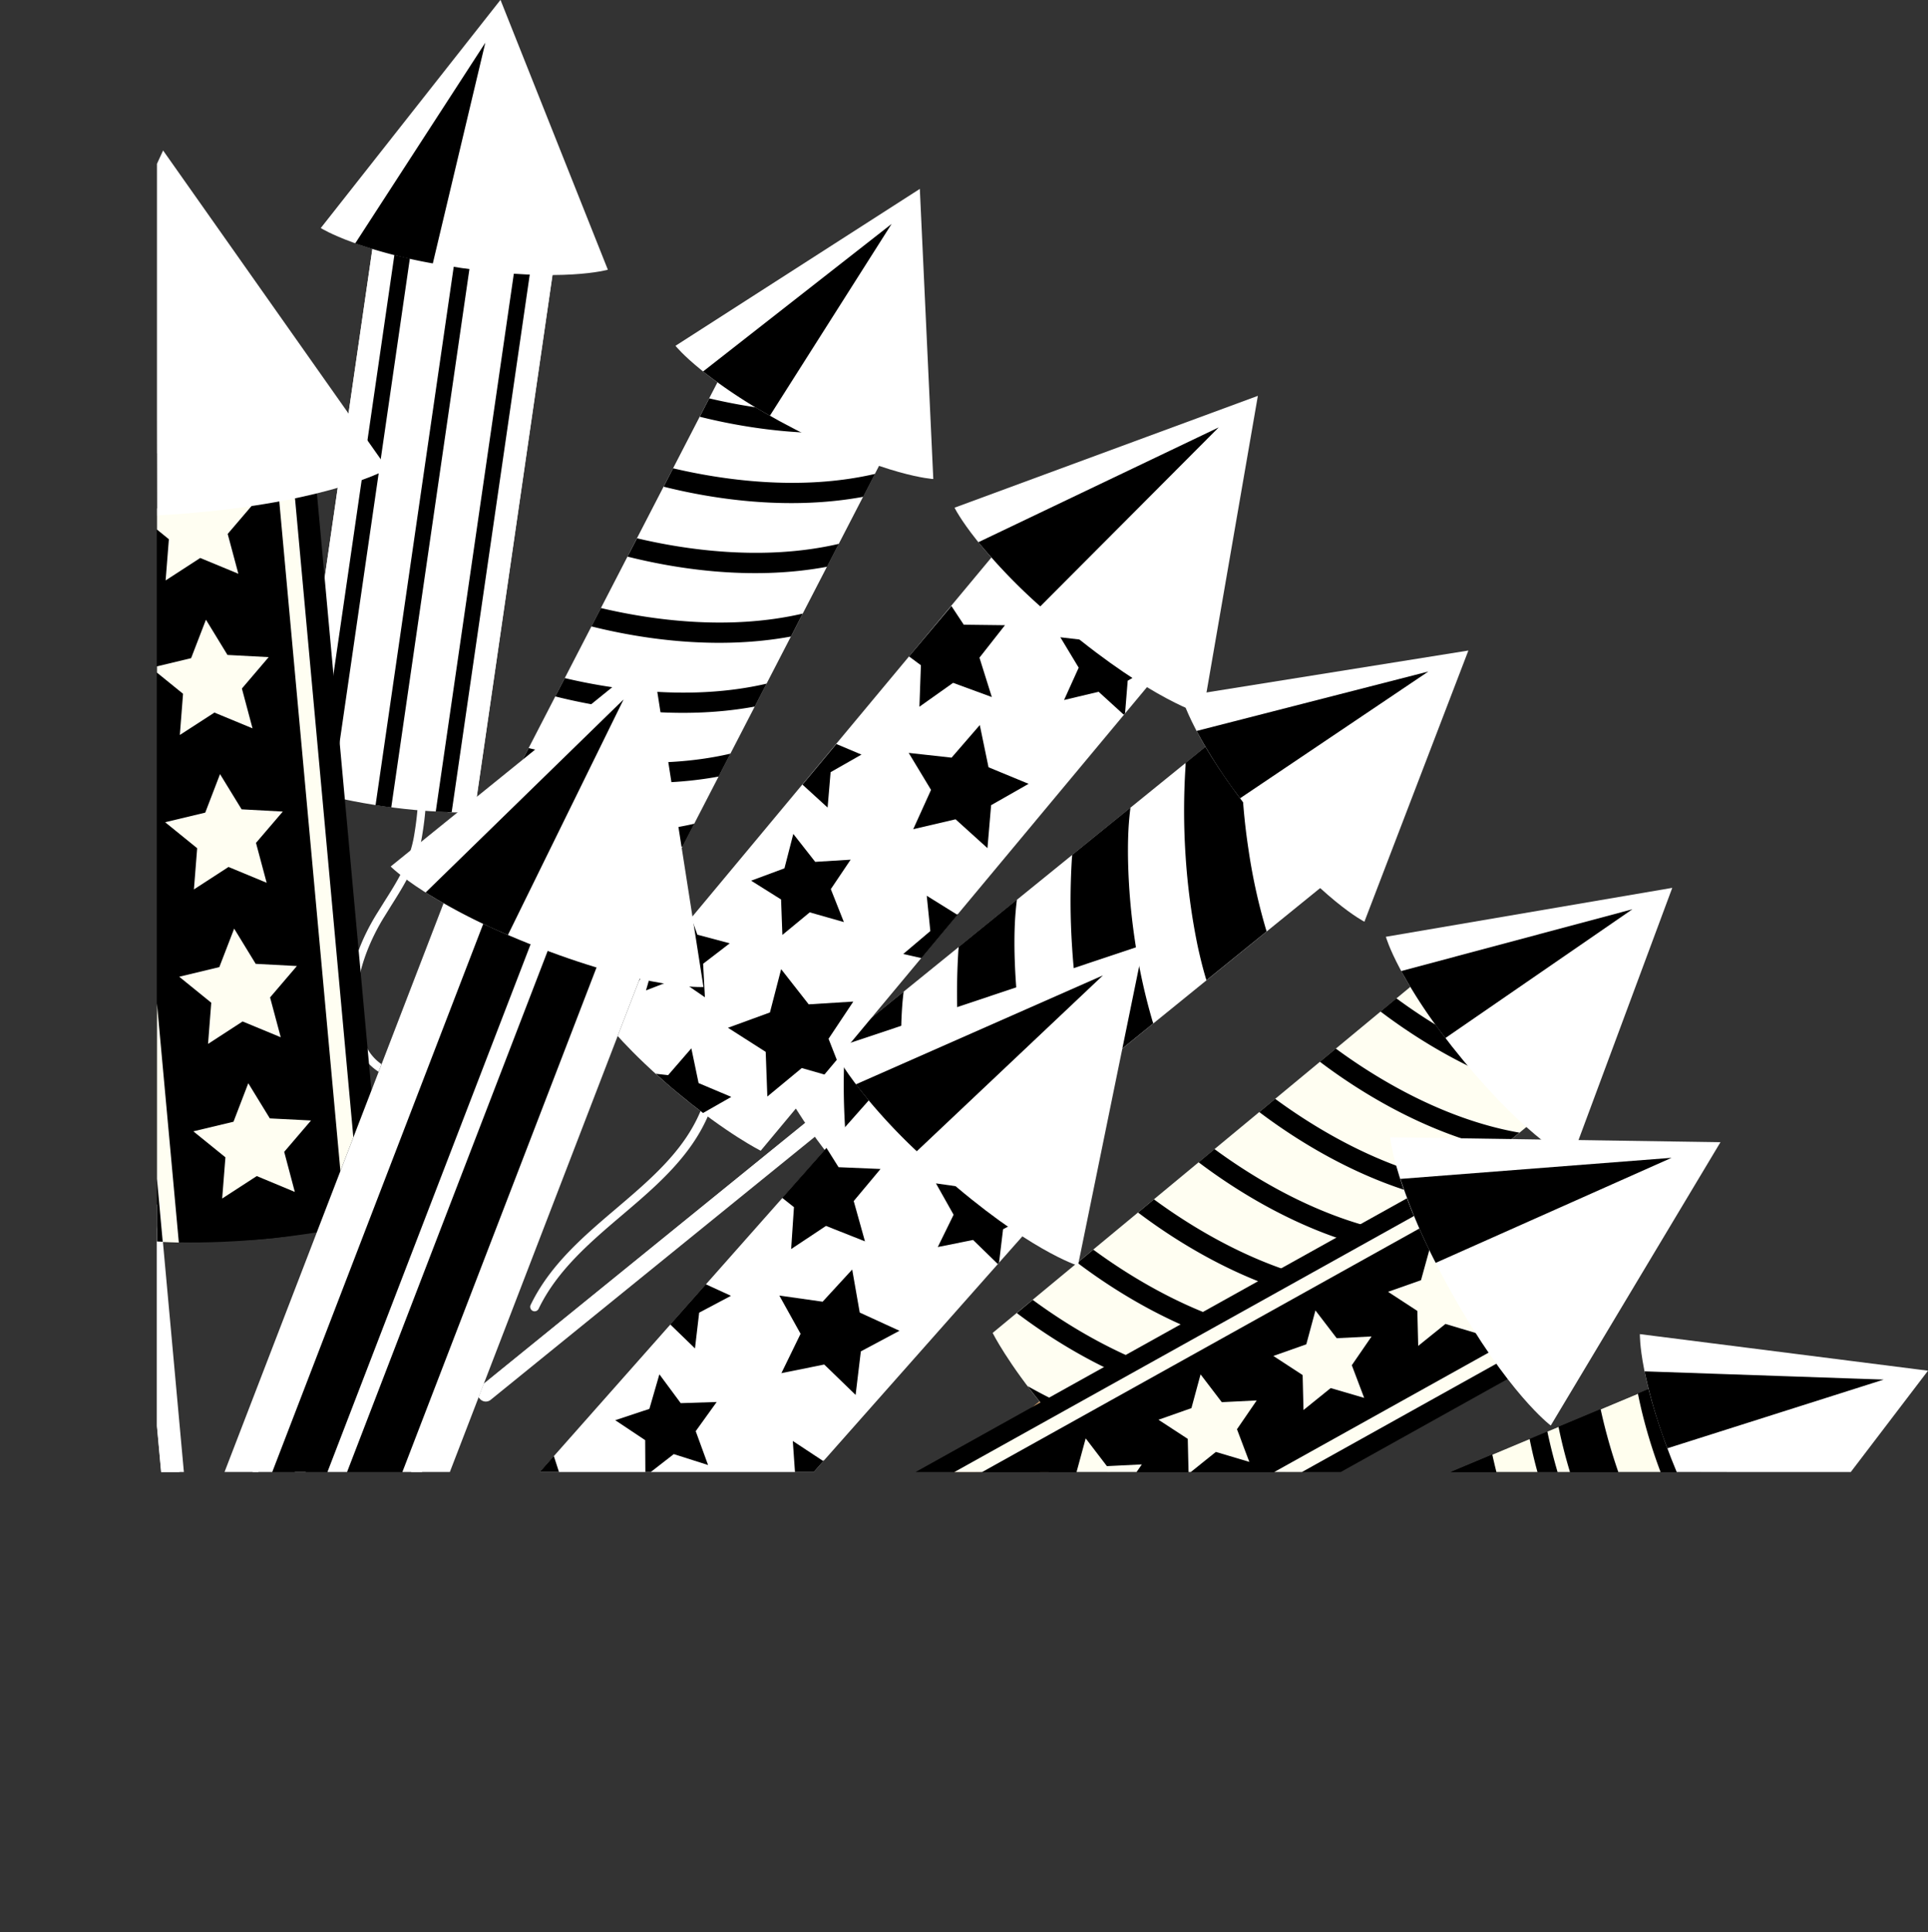 <svg xmlns="http://www.w3.org/2000/svg" xmlns:xlink="http://www.w3.org/1999/xlink" viewBox="0 0 468.09 469.08"><rect x="0" y="0" width="468.09" height="469.08" fill="#333333" stroke="none"/><defs><clipPath id="a" transform="translate(0 -253.64)"><rect x="38.11" y="251.52" width="438" height="359.48" style="fill:none"/></clipPath><clipPath id="b" transform="translate(0 -253.64)"><rect x="38.11" width="792" height="612" style="fill:none"/></clipPath><linearGradient id="c" x1="1734.36" y1="1161.32" x2="1778.53" y2="1161.32" gradientTransform="matrix(0.39, 0.92, -0.92, 0.39, 740.57, -1432.21)" gradientUnits="userSpaceOnUse"><stop offset="0" stop-color="#fffeee"/><stop offset="0.47" stop-color="#fffeee"/><stop offset="1" stop-color="#fffeee"/></linearGradient></defs><title>rockets_1</title><g style="clip-path:url(#a)"><g style="clip-path:url(#b)"><path d="M56.71,546.25a1.88,1.88,0,0,0,1.52,2.17l.45.07a1.89,1.89,0,0,0,2.08-1.65L76.25,440.15A1.89,1.89,0,0,0,74.73,438l-.45-.06a1.88,1.88,0,0,0-2.08,1.64Z" transform="translate(0 -253.64)" style="fill:#fff"/><path d="M56.71,546.25a1.67,1.67,0,1,0,3.26.48L75.46,440a1.67,1.67,0,1,0-3.26-.47Z" transform="translate(0 -253.64)" style="fill:#fff"/><path d="M93.44,514.63a1.43,1.43,0,0,1-.27-.09,13.07,13.07,0,0,1-6-6.09c-4.51-9.12-3-21.11,4.26-32.91.63-1,1.25-2,1.87-3,3.18-5,6.18-9.78,7.23-16,2.12-12.53.46-17.86-1.3-20.13a1,1,0,1,1,1.52-1.18c2.91,3.74,3.48,11,1.68,21.63-1.12,6.6-4.22,11.51-7.5,16.71-.61,1-1.24,2-1.86,3-3.24,5.31-10.15,19-4.18,31.05A11.2,11.2,0,0,0,94,512.8a1,1,0,0,1,.47,1.28A1,1,0,0,1,93.44,514.63Z" transform="translate(0 -253.64)" style="fill:#fff"/><path d="M71.5,444.37s7.64,3,21.59,5,22.12,1.32,22.12,1.32l20.32-140-43.71-6.34Z" transform="translate(0 -253.64)" style="fill:#fff"/><path d="M128,309.66l-20.32,140a5.48,5.48,0,0,0,1,1.17c4.24.11,6.55-.08,6.55-.08l20.32-140Z" transform="translate(0 -253.64)" style="fill:#fff"/><path d="M78.06,445.32l20.32-140-6.56-.95-20.32,140s1.91.75,5.57,1.76A4.58,4.58,0,0,0,78.06,445.32Z" transform="translate(0 -253.64)" style="fill:#fff"/><path d="M91.18,449.11c.63.1,1.25.2,1.91.29s1.28.18,1.9.26l20.59-141.8-3.81-.56Zm35.12-139.7L105.79,450.68c1.45.08,2.74.12,3.87.14L130.11,310ZM76.79,446.05c1.09.3,2.35.63,3.75,1l20.51-141.27-3.8-.56Z" transform="translate(0 -253.64)"/><path d="M77.88,309s9.53,6.13,34.18,9.71,35.52.41,35.52.41l-26.07-65.51Z" transform="translate(0 -253.64)" style="fill:#fff"/><path d="M105.08,317.59,117.83,264,86.24,312.73A124.65,124.65,0,0,0,105.08,317.59Z" transform="translate(0 -253.64)"/><path d="M84.36,564.11a1.87,1.87,0,0,0,.73,2.54l.41.21A1.87,1.87,0,0,0,88,566l49.47-95.8a1.87,1.87,0,0,0-.73-2.54l-.4-.21a1.88,1.88,0,0,0-2.5.88Z" transform="translate(0 -253.64)" style="fill:#fff"/><path d="M84.36,564.11a1.67,1.67,0,1,0,2.93,1.51l49.47-95.79a1.67,1.67,0,1,0-2.93-1.51Z" transform="translate(0 -253.64)" style="fill:#fff"/><path d="M126.07,521a1.12,1.12,0,0,1-.33-.28,1,1,0,0,1,.2-1.35c7.53-5.54,10.86-17.35,11.46-26.56.1-1.41.14-2.84.19-4.35.21-7,.45-15,6.46-20.32a1,1,0,0,1,1.28,1.44c-5.39,4.74-5.61,12-5.82,18.94,0,1.46-.09,3-.18,4.42-.64,9.64-4.19,22.05-12.24,28A1,1,0,0,1,126.07,521Z" transform="translate(0 -253.64)" style="fill:#fff"/><path d="M113.79,463.44s6.24,5.33,18.76,11.8S153,483.71,153,483.71L217.93,358l-39.24-20.27Z" transform="translate(0 -253.64)" style="fill:#fff"/><path d="M163.42,367.33l-2.3,4.46c10.89,2.74,29.52,5.95,48.45,2.46l2.87-5.56C193.89,373,174.77,370,163.42,367.33Zm45.82-13.78c-14.45,1.2-28.14-1.09-37.05-3.2l-2.3,4.46c10.61,2.66,28.59,5.78,47,2.7ZM132.55,475.24c1.73.89,3.36,1.69,4.9,2.42a97.75,97.75,0,0,0,19.49-1.51l2.87-5.56c-11.5,2.67-23.23,2.55-33.18,1.42Q129.32,473.56,132.55,475.24Zm19.8-86.47c10.89,2.74,29.52,6,48.44,2.46l2.87-5.56c-18.54,4.31-37.66,1.34-49-1.35Zm-35.08,67.94c10.88,2.74,29.52,6,48.44,2.46l2.87-5.56c-18.54,4.3-37.67,1.33-49-1.36Zm8.77-17c10.88,2.73,29.52,5.94,48.44,2.45l2.87-5.56c-18.54,4.31-37.67,1.34-49-1.35Zm8.77-17c10.88,2.74,29.52,5.95,48.44,2.46l2.87-5.56c-18.54,4.31-37.67,1.34-49-1.35Zm8.77-17c10.88,2.73,29.52,5.95,48.44,2.46l2.87-5.57c-18.54,4.31-37.66,1.34-49-1.35Z" transform="translate(0 -253.64)"/><path d="M164,337.59s7,8.91,29.14,20.34,33.45,12,33.45,12l-3.27-70.43Z" transform="translate(0 -253.64)" style="fill:#fff"/><path d="M186.92,354.56,216.47,308,170.7,343.82A124.56,124.56,0,0,0,186.92,354.56Z" transform="translate(0 -253.64)"/><path d="M174.56,658.36a1.88,1.88,0,0,0-.32,2.63l.29.35a1.87,1.87,0,0,0,2.64.17l83-68.81a1.87,1.87,0,0,0,.32-2.62l-.29-.35a1.88,1.88,0,0,0-2.64-.18Z" transform="translate(0 -253.64)" style="fill:#e39358"/><path d="M174.56,658.36a1.67,1.67,0,1,0,2.11,2.54l83-68.81a1.67,1.67,0,1,0-2.1-2.54Z" transform="translate(0 -253.64)" style="fill:#c49a6c"/><path d="M229.81,635a.89.89,0,0,1-.19-.39,1,1,0,0,1,.71-1.16c9.09-2.15,16.78-11.72,20.94-20,.64-1.26,1.24-2.56,1.87-3.93,2.95-6.41,6.3-13.66,13.9-16.18a1,1,0,0,1,.61,1.83c-6.81,2.25-9.83,8.81-12.76,15.15-.61,1.33-1.25,2.7-1.9,4-4.36,8.62-12.48,18.65-22.21,21A1,1,0,0,1,229.81,635Z" transform="translate(0 -253.64)" style="fill:#c49a6c"/><path d="M241,577.23s3.66,7.35,12.65,18.2,15.54,15.8,15.54,15.8L378.11,521l-28.19-34Z" transform="translate(0 -253.64)" style="fill:#fffef2"/><path d="M324.31,508.2l-3.86,3.2c8.94,6.77,24.84,17,43.62,21.21l4.81-4C350.13,525.33,333.69,515.11,324.31,508.2Zm47.55,5.24c-13.76-4.55-25.47-12-32.84-17.44l-3.86,3.2c8.72,6.61,24,16.51,42.21,20.88Zm-118.18,82q1.86,2.24,3.56,4.14a97.89,97.89,0,0,0,18.53,6.23l4.82-4c-11.63-2-22.38-6.74-31.1-11.67C250.74,591.79,252.13,593.55,253.68,595.43Zm52.05-71.83c8.95,6.77,24.84,17,43.62,21.21l4.82-4c-18.75-3.29-35.19-13.51-44.58-20.42Zm-58.86,48.8c8.94,6.77,24.84,17,43.62,21.2l4.82-4c-18.75-3.29-35.2-13.5-44.58-20.41Zm14.71-12.2c8.95,6.77,24.84,17,43.63,21.21l4.81-4c-18.75-3.28-35.19-13.5-44.58-20.41ZM276.3,548c8.95,6.77,24.84,17,43.62,21.21l4.82-4c-18.75-3.28-35.2-13.5-44.58-20.41ZM291,535.8c8.94,6.77,24.84,17,43.61,21.21l4.82-4c-18.75-3.28-35.19-13.5-44.57-20.41Z" transform="translate(0 -253.64)"/><path d="M336.47,481.06s3,10.93,18.86,30.11,26.1,24.11,26.1,24.11L406,469.18Z" transform="translate(0 -253.64)" style="fill:#fff"/><path d="M350.93,505.64l45.39-31.26-56.12,15A124,124,0,0,0,350.93,505.64Z" transform="translate(0 -253.64)"/><path d="M116.59,590.27a1.88,1.88,0,0,0-.35,2.62l.29.36a1.88,1.88,0,0,0,2.64.19l83.72-67.93a1.87,1.87,0,0,0,.35-2.62l-.29-.35a1.87,1.87,0,0,0-2.64-.2Z" transform="translate(0 -253.64)" style="fill:#fff"/><path d="M116.59,590.27a1.67,1.67,0,1,0,2.08,2.56l83.72-67.93a1.67,1.67,0,1,0-2.08-2.56Z" transform="translate(0 -253.64)" style="fill:#fff"/><path d="M162.74,580.93a1,1,0,0,1-.09-1.09c7.37-12.54,16.8-21.77,28.85-28.24,1.62-.86,3.37-1.7,5.23-2.58,7.47-3.55,15.93-7.57,17.87-15.29a1,1,0,0,1,1.17-.7,1,1,0,0,1,.7,1.17c-2.17,8.59-11.06,12.83-18.91,16.56-1.84.87-3.57,1.7-5.15,2.54-11.72,6.29-20.92,15.29-28.1,27.51a1,1,0,0,1-1.31.35A.83.83,0,0,1,162.74,580.93Z" transform="translate(0 -253.64)" style="fill:#fff"/><path d="M190.43,517.87s3.58,7.39,12.46,18.33,15.37,16,15.37,16l109.83-89.11-27.83-34.3Z" transform="translate(0 -253.64)" style="fill:#fff"/><path d="M220.5,526.79a150.75,150.75,0,0,1-1.69-19.86,96,96,0,0,1,.29-9.78c.08-.93.18-1.86.29-2.78l-14.15,11.49-.06.69a165.93,165.93,0,0,0,.06,21.85c.27,4,.67,8,1.23,12.06a95.78,95.78,0,0,0,11.79,11.71l6.66-5.4c-.07-.24-.15-.47-.22-.71A139.12,139.12,0,0,1,220.5,526.79Z" transform="translate(0 -253.64)"/><path d="M248,504.45a152.48,152.48,0,0,1-1.69-19.85c-.05-3.3,0-6.59.29-9.79.08-.93.18-1.86.29-2.77l-14.15,11.48c0,.23,0,.46-.05.69a165.93,165.93,0,0,0,.05,21.85,156.65,156.65,0,0,0,2.91,21.84c.6,2.78,1.29,5.57,2.15,8.39l14.62-11.86c-.07-.24-.15-.47-.22-.71A140.59,140.59,0,0,1,248,504.45Z" transform="translate(0 -253.64)"/><path d="M307.3,479.05a139.26,139.26,0,0,1-4.2-19.28,152.49,152.49,0,0,1-1.7-19.85c0-3.18,0-6.33.27-9.42l-1.41-1.74-12.42,10.08c0,.23,0,.46,0,.7a165.78,165.78,0,0,0,0,21.84,158.54,158.54,0,0,0,2.92,21.85c.6,2.77,1.28,5.56,2.14,8.38l14.63-11.86C307.44,479.51,307.37,479.28,307.3,479.05Z" transform="translate(0 -253.64)"/><path d="M275.56,482.11a152.48,152.48,0,0,1-1.69-19.86c-.05-3.29,0-6.58.29-9.78.08-.93.19-1.86.3-2.77L260.3,461.18c0,.23,0,.46-.05.7a167.52,167.52,0,0,0,.05,21.84,156.69,156.69,0,0,0,2.92,21.84c.59,2.78,1.28,5.57,2.14,8.39L280,502.09c-.08-.24-.16-.47-.23-.7A142.57,142.57,0,0,1,275.56,482.11Z" transform="translate(0 -253.64)"/><path d="M286.88,422.71s2.85,11,18.54,30.3,25.84,24.39,25.84,24.39l25.24-65.83Z" transform="translate(0 -253.64)" style="fill:#fff"/><path d="M301.07,447.44l45.72-30.78-56.27,14.43A123.2,123.2,0,0,0,301.07,447.44Z" transform="translate(0 -253.64)"/><path d="M73.58,589.61a2.09,2.09,0,0,0,.18,2.94l.39.33a2.1,2.1,0,0,0,2.93-.35l76.8-92.2a2.09,2.09,0,0,0-.19-2.94l-.38-.33a2.1,2.1,0,0,0-2.93.36Z" transform="translate(0 -253.64)" style="fill:#fff"/><path d="M73.58,589.61A1.86,1.86,0,1,0,76.4,592l76.8-92.2a1.85,1.85,0,1,0-2.82-2.34Z" transform="translate(0 -253.64)" style="fill:#fff"/><path d="M129.11,571.73a1.08,1.08,0,0,1-.28-1.29c4.68-9.72,12.89-16.7,20.83-23.45,11.46-9.75,22.29-19,23.09-35.68a1.07,1.07,0,1,1,2.14.11c-.85,17.65-12.53,27.59-23.84,37.2-7.77,6.61-15.8,13.44-20.28,22.75a1.08,1.08,0,0,1-1.43.51A.91.91,0,0,1,129.11,571.73Z" transform="translate(0 -253.64)" style="fill:#fff"/><path d="M146.92,501.57s5.49,7.3,17.55,17.34S184.69,533,184.69,533L285.44,412.09l-37.77-31.47Z" transform="translate(0 -253.64)" style="fill:#fff"/><path d="M167.85,508.14l-5.64,6.51-3-.33c1.6,1.45,3.34,3,5.28,4.59,2.2,1.84,4.28,3.48,6.2,4.93l6.86-3.91-7.94-3.35Zm105.94-89.25,7.5-4.26-8-3.35-1.74-8.44L266,409.35l-8.56-1,4.45,7.38-3.55,7.85,8.39-2,6.12,5.58.3-.36ZM225,471.1l.87,8.57-6.58,5.57,4.43,1,8.93-10.71-.32.13Zm-23.34-30,7.49-4.27-6.1-2.57-8.22,9.86,6.1,5.57Zm21.56-15.89,8.18-5.8,9.4,3.45-3-9.56,6.19-7.88-10-.12-3-4.54L220.7,413l2.88,2.14ZM189.63,472l.32,8.61,6.64-5.48,8.29,2.36-3.17-8,4.81-7.15-8.6.53-5.32-6.78-2.15,8.35-8.09,3Zm17.54,24.79-10.83.67-6.69-8.54-2.72,10.51-10.19,3.72L185.9,509l.4,10.84,8.36-6.91,5.5,1.57,3-3.57-2-5.11Zm-30-14.14-7.86-2.1-1.47-4.12-9,10.76-2,6.88,7.59-2.93,6.71,4.6-.43-8.13Zm48.87-37.25-4.32,9.54L232,452.54l7.74,7,.89-10.43,9.1-5.18L240,439.91l-2.12-10.25-6.85,7.91-10.41-1.15Z" transform="translate(0 -253.64)"/><path d="M231.75,376.89s5.48,11.37,26.77,29.11S292,427.07,292,427.07l13.39-77.33Z" transform="translate(0 -253.64)" style="fill:#fff"/><path d="M252.57,400.85l43.31-43.45-58.34,27.87A138.78,138.78,0,0,0,252.57,400.85Z" transform="translate(0 -253.64)"/><path d="M191.62,700a1.89,1.89,0,0,0-1.08,2.42l.18.42a1.88,1.88,0,0,0,2.48.93l99.44-41.65a1.87,1.87,0,0,0,1.07-2.42l-.18-.42a1.88,1.88,0,0,0-2.47-.94Z" transform="translate(0 -253.64)" style="fill:#e39358"/><path d="M191.62,700a1.67,1.67,0,1,0,1.27,3l99.44-41.66a1.8,1.8,0,0,0,1.14-2.26,1.82,1.82,0,0,0-2.41-.78Z" transform="translate(0 -253.64)" style="fill:#c49a6c"/><path d="M248.3,697.45l-.06-.19c-1.58-8,8-14.9,27.67-19.93,1.3-.33,2.88-.66,4.56-1,8.08-1.65,20.29-4.12,21.46-12.33a1,1,0,0,1,1.91.27c-1.36,9.55-14.38,12.19-23,13.94-1.65.34-3.21.66-4.46,1-18.27,4.68-27.59,11-26.26,17.7a1,1,0,0,1-.75,1.13A1,1,0,0,1,248.3,697.45Z" transform="translate(0 -253.64)" style="fill:#c49a6c"/><path d="M278.83,641.73s1.36,8.09,6.8,21.1,10.27,19.64,10.27,19.64l130.45-54.64-17.07-40.74Z" transform="translate(0 -253.64)"/><path d="M287.68,638s2.72,7.51,8.16,20.52,8.9,20.21,8.9,20.21l27.49-11.51-17.06-40.74Z" transform="translate(0 -253.64)"/><path d="M337,617.39s2.72,7.51,8.17,20.52,8.9,20.21,8.9,20.21l27.49-11.51-17.06-40.74Z" transform="translate(0 -253.64)"/><path d="M376.46,600.84s2.72,7.52,8.17,20.52,8.9,20.21,8.9,20.21L421,630.06,404,589.32Z" transform="translate(0 -253.64)"/><path d="M352.08,611.05l-2.7,1.13a127.31,127.31,0,0,0,7.16,23,107.38,107.38,0,0,0,9.5,18l2.7-1.13C360.69,640.11,354.85,624.76,352.08,611.05Zm-26.3,11-2.7,1.13a127.31,127.31,0,0,0,7.16,23,106.61,106.61,0,0,0,9.49,18l2.71-1.14C334.39,651.13,328.55,635.78,325.78,622.07Zm52.6-22-2.7,1.14a128.26,128.26,0,0,0,7.16,23,107.38,107.38,0,0,0,9.5,18l2.7-1.13C387,629.09,381.16,613.74,378.38,600Zm-78.9,33.05-2.71,1.14a128.26,128.26,0,0,0,7.16,22.95,107.48,107.48,0,0,0,9.5,18l2.71-1.14C308.09,662.15,302.25,646.79,299.48,633.08ZM371.37,603l-9.05,3.79a131.63,131.63,0,0,0,7.23,22.91,111.1,111.1,0,0,0,9.44,18l9-3.78C380,632.19,374.07,616.57,371.37,603Zm-26.3,11L336,617.78a131,131,0,0,0,7.23,22.91,111.52,111.52,0,0,0,9.44,18l9-3.78C353.67,643.21,347.77,627.59,345.07,614Zm52.6-22-9.05,3.79a132.86,132.86,0,0,0,7.23,22.92,112.74,112.74,0,0,0,9.44,18l9-3.79C406.28,621.17,400.37,605.55,397.67,592ZM292.46,636l-9,3.8a132.76,132.76,0,0,0,7.23,22.91,111.94,111.94,0,0,0,9.44,18l9-3.79C301.07,665.25,295.16,649.62,292.46,636Zm26.3-11-9.05,3.79a133,133,0,0,0,7.23,22.91,113.13,113.13,0,0,0,9.44,18l9-3.79C327.37,654.23,321.46,638.61,318.76,625Z" transform="translate(0 -253.64)" style="fill:url(#c)"/><path d="M398.14,577.52s-.35,11.32,9.27,34.29,17.94,30.67,17.94,30.67l42.74-56.08Z" transform="translate(0 -253.64)" style="fill:#fff"/><path d="M404.81,605.24l52.53-16.68-58.06-2A122.53,122.53,0,0,0,404.81,605.24Z" transform="translate(0 -253.64)"/><path d="M108.52,674.34a2.14,2.14,0,0,0-.9,2.88l.25.45a2.14,2.14,0,0,0,2.92.74L217.9,618.76a2.14,2.14,0,0,0,.91-2.87l-.25-.45a2.14,2.14,0,0,0-2.92-.74Z" transform="translate(0 -253.64)" style="fill:#e39358"/><path d="M108.52,674.34a2.07,2.07,0,0,0-1,2.71,2,2,0,0,0,2.82.57L217.46,618a1.89,1.89,0,1,0-1.82-3.27Z" transform="translate(0 -253.64)" style="fill:#c49a6c"/><path d="M173.94,682.59a9.93,9.93,0,0,1-.72-8.69c2.82-7.44,14.07-13,20.79-14.36,2.46-.51,5.49-.87,8.7-1.26,13.21-1.59,29.63-3.58,30.51-16.87a1.1,1.1,0,0,1,2.19.14c-1,15.11-19.17,17.3-32.44,18.9-3.16.39-6.15.75-8.52,1.24-6.49,1.34-16.76,6.6-19.18,13-1,2.75-.54,5.53,1.52,8.27a1.1,1.1,0,0,1-1.76,1.32A15.94,15.94,0,0,1,173.94,682.59Z" transform="translate(0 -253.64)" style="fill:#c49a6c"/><path d="M210.81,617.39s2.55,9,10.35,23,14.09,20.9,14.09,20.9L375.76,583l-24.43-43.88Z" transform="translate(0 -253.64)"/><path d="M214.54,624.08s1.3,6.73,6.89,16.77,10.62,14.68,10.62,14.68l140.52-78.24-17.51-31.46Z" transform="translate(0 -253.64)"/><path d="M305.11,593.62l-8.48.42-5.15-6.75-2.22,8.2-8,2.82,7.11,4.64.2,8.49,6.62-5.32,8.13,2.42-3-7.93Zm-27.89,15.53-8.48.42-5.15-6.74L261.37,611l-8,2.82,7.11,4.64.2,8.49,6.61-5.33,8.14,2.43-3-7.93ZM333,578.09l-8.47.42-5.16-6.74L317.15,580l-8,2.82,7.11,4.64.21,8.49,6.6-5.33L331.2,593l-3-7.93Zm38.94-1.94L230.35,655c.72,1,1.38,1.9,2,2.66L373.53,579Zm-159.6,45.64c.34.9.75,1.92,1.23,3.07L355.16,546l-1.6-2.87Zm32.17,9.88,4.82-7-8.47.42-5.16-6.74-2.22,8.19-8,2.82,7.11,4.64.2,8.49,6.61-5.33,8.14,2.43Zm116.38-69.11-8.48.42-5.15-6.74L345,564.43l-8,2.82,7.11,4.64.21,8.49,6.61-5.33,8.13,2.43-3-7.93Z" transform="translate(0 -253.64)" style="fill:#fffef2"/><path d="M337.53,529.73s1,12.85,14.81,37.59,24.16,32.39,24.16,32.39l41.2-68.78Z" transform="translate(0 -253.64)" style="fill:#fff"/><path d="M348.57,560.22l57.26-25.5L340,539.84A139.54,139.54,0,0,0,348.57,560.22Z" transform="translate(0 -253.64)"/><path d="M46.55,692.2a2.52,2.52,0,0,0,2.67,2.35l.61-.06A2.51,2.51,0,0,0,52,691.7L38.87,547.65a2.51,2.51,0,0,0-2.67-2.34l-.6.05a2.52,2.52,0,0,0-2.2,2.79Z" transform="translate(0 -253.64)" style="fill:#fff"/><path d="M46.55,692.2a2.24,2.24,0,1,0,4.41-.4l-13.16-144a2.42,2.42,0,0,0-2.43-2.37,2.43,2.43,0,0,0-2,2.77Z" transform="translate(0 -253.64)" style="fill:#fff"/><path d="M86.71,625.57A11.72,11.72,0,0,1,77,622.2c-6.68-6.6-7.27-21.37-5.56-29.28.63-2.9,1.69-6.35,2.8-10,4.6-15,10.31-33.67-3.61-41a1.28,1.28,0,0,1-.55-1.74,1.3,1.3,0,0,1,1.75-.54c15.82,8.29,9.5,28.94,4.89,44-1.11,3.59-2.14,7-2.75,9.78-1.65,7.65-.89,21.24,4.85,26.9,2.47,2.44,5.71,3.22,9.65,2.32A1.29,1.29,0,0,1,89,625.2,18.42,18.42,0,0,1,86.71,625.57Z" transform="translate(0 -253.64)" style="fill:#fff"/><path d="M34,554.65s10.9,1.53,29.73-.19S93,549.26,93,549.26l-17.26-189-59,5.38Z" transform="translate(0 -253.64)"/><path d="M43,553.83s7.88,1.81,21.37.57S85.29,550,85.29,550L68,361l-42.29,3.86Z" transform="translate(0 -253.64)"/><path d="M53.42,441.57l-3.59,9.35-9.74,2.33,7.78,6.31-.79,10,8.4-5.45,9.26,3.84-2.59-9.68,6.51-7.61-10-.54Zm3.43,37.51-3.6,9.34-9.74,2.34,7.78,6.31-.78,10,8.39-5.45,9.26,3.83-2.59-9.67,6.51-7.62-10-.53Zm-6.85-75-3.6,9.34-9.74,2.34,7.78,6.31-.78,10,8.4-5.44,9.25,3.83-2.58-9.67,6.5-7.62-10-.53Zm16.51-42.93,17.38,190.4c1.44-.3,2.71-.58,3.81-.85L70.36,360.79Zm-27,194c1.14.06,2.44.11,3.91.14L26,364.84l-3.85.35Zm26-30-5.23-8.54-3.59,9.35-9.75,2.33,7.79,6.31-.79,10,8.4-5.45L71.58,543,69,533.27l6.51-7.61ZM46.57,366.56,43,375.91l-9.74,2.33L41,384.55l-.79,10,8.4-5.45,9.26,3.83-2.59-9.67,6.51-7.62-10-.53Z" transform="translate(0 -253.64)" style="fill:#fffef2"/><path d="M0,376.08s14.35,5,47.62,2,46.49-10.58,46.49-10.58L39.6,290.17Z" transform="translate(0 -253.64)" style="fill:#fff"/><path d="M38.16,378.74,38,304.79l-25.95,73.5A167.27,167.27,0,0,0,38.16,378.74Z" transform="translate(0 -253.64)"/><path d="M59.76,699.69a1.17,1.17,0,0,1-.28-.17,15.15,15.15,0,0,1-5.17-8.39c-2.75-11.43,2.08-24.55,13.23-36,1-1,1.93-2,2.87-2.9,4.87-4.86,9.47-9.45,12.25-16.18,5.59-13.58,5.09-20,3.68-23a1.11,1.11,0,0,1,2-.95c2.33,5,1.11,13.31-3.64,24.82C81.77,644,77,648.78,72,653.81c-.94.94-1.9,1.89-2.86,2.88-5,5.15-16.3,18.76-12.66,33.92a13,13,0,0,0,4.37,7.16,1.11,1.11,0,0,1-1.08,1.92Z" transform="translate(0 -253.64)" style="fill:#fff"/><path d="M53,614.9s7.84,5.33,23,11.19,24.6,7.14,24.6,7.14L159.38,480.7l-47.63-18.34Z" transform="translate(0 -253.64)"/><path d="M151.2,477.54,92.47,630.08a6,6,0,0,0,.79,1.57,75.51,75.51,0,0,0,7.4,1.58L159.38,480.7Z" transform="translate(0 -253.64)" style="fill:#fff"/><path d="M60.16,617.65l58.73-152.54-7.14-2.75L53,614.9s2,1.33,5.82,3.4A5.11,5.11,0,0,0,60.16,617.65Z" transform="translate(0 -253.64)" style="fill:#fff"/><path d="M74,625.27c.68.28,1.36.55,2.07.82l2.08.78,59.5-154.54-4.15-1.6Zm75.33-148.45-59.27,154c1.61.46,3,.84,4.32,1.15l59.11-153.51ZM58.56,618.14c1.15.62,2.47,1.31,4,2.05l59.28-154-4.15-1.6Z" transform="translate(0 -253.64)" style="fill:#fff"/><path d="M94.85,464s9.18,9.35,36,19.69,39.94,9.56,39.94,9.56L158.2,412.74Z" transform="translate(0 -253.64)" style="fill:#fff"/><path d="M123.32,480.61l28.08-57.17-48.07,46.87A142.49,142.49,0,0,0,123.32,480.61Z" transform="translate(0 -253.64)"/><path d="M35.46,718.9a2.12,2.12,0,0,0,.1,3l.38.34a2.12,2.12,0,0,0,3-.27l80.63-91.06a2.12,2.12,0,0,0-.1-3l-.39-.34a2.13,2.13,0,0,0-3,.27Z" transform="translate(0 -253.64)" style="fill:#fff"/><path d="M35.46,718.9a1.89,1.89,0,1,0,2.79,2.47l80.63-91.06a1.88,1.88,0,1,0-2.79-2.47Z" transform="translate(0 -253.64)" style="fill:#fff"/><path d="M92.27,702.49a1.11,1.11,0,0,1-.24-1.32c5-9.7,13.57-16.53,21.82-23.13,11.91-9.52,23.15-18.52,24.48-35.43a1.09,1.09,0,1,1,2.17.17c-1.4,17.85-13.55,27.57-25.29,37-8.08,6.46-16.43,13.14-21.25,22.43a1.07,1.07,0,0,1-1.46.46A1.28,1.28,0,0,1,92.27,702.49Z" transform="translate(0 -253.64)" style="fill:#fff"/><path d="M112.46,632s5.34,7.56,17.25,18.1,20,14.93,20,14.93L255.54,545.52l-37.31-33Z" transform="translate(0 -253.64)" style="fill:#fff"/><path d="M133.46,639.24l-5.91,6.43-3-.43c1.57,1.51,3.3,3.12,5.21,4.81,2.18,1.93,4.23,3.65,6.13,5.18l7.07-3.75L135,647.85Zm110.07-87.18,7.72-4.09-7.95-3.64-1.5-8.6-5.91,6.43-8.65-1.23,4.28,7.61-3.84,7.84,8.57-1.72,6,5.84.31-.36Zm-51.05,51.4.61,8.71-6.83,5.44,4.46,1.11,9.37-10.58-.32.13Zm-22.73-31.15,7.72-4.09-6.11-2.8-8.63,9.75,6,5.82Zm22.33-15.44,8.46-5.62L210,555l-2.73-9.78,6.51-7.79L203.59,537l-2.94-4.69-10.74,12.13,2.85,2.26Zm-35.44,46.4.05,8.74,6.9-5.36,8.32,2.65-3-8.22L174,594l-8.73.28-5.18-7-2.43,8.39-8.29,2.75Zm17,25.65-11,.35-6.52-8.85L153.06,631l-10.43,3.46,9.1,6.18.07,11,8.68-6.75,5.53,1.76,3.12-3.52-1.89-5.25Zm-29.91-15.24-7.91-2.36-1.36-4.22-9.4,10.62-2.26,6.91,7.78-2.74,6.66,4.87-.2-8.25Zm50.64-36.24L189.71,587l10.4-2.1,7.62,7.38L209,581.71l9.38-5-9.65-4.42-1.83-10.45-7.18,7.81-10.51-1.49Z" transform="translate(0 -253.64)"/><path d="M202.22,508.22s5.2,11.69,26.23,30.31,33.26,22.37,33.26,22.37L277.64,483Z" transform="translate(0 -253.64)" style="fill:#fff"/><path d="M222.58,533.13l45.2-42.7-60,26.46A139.4,139.4,0,0,0,222.58,533.13Z" transform="translate(0 -253.64)"/></g></g></svg>